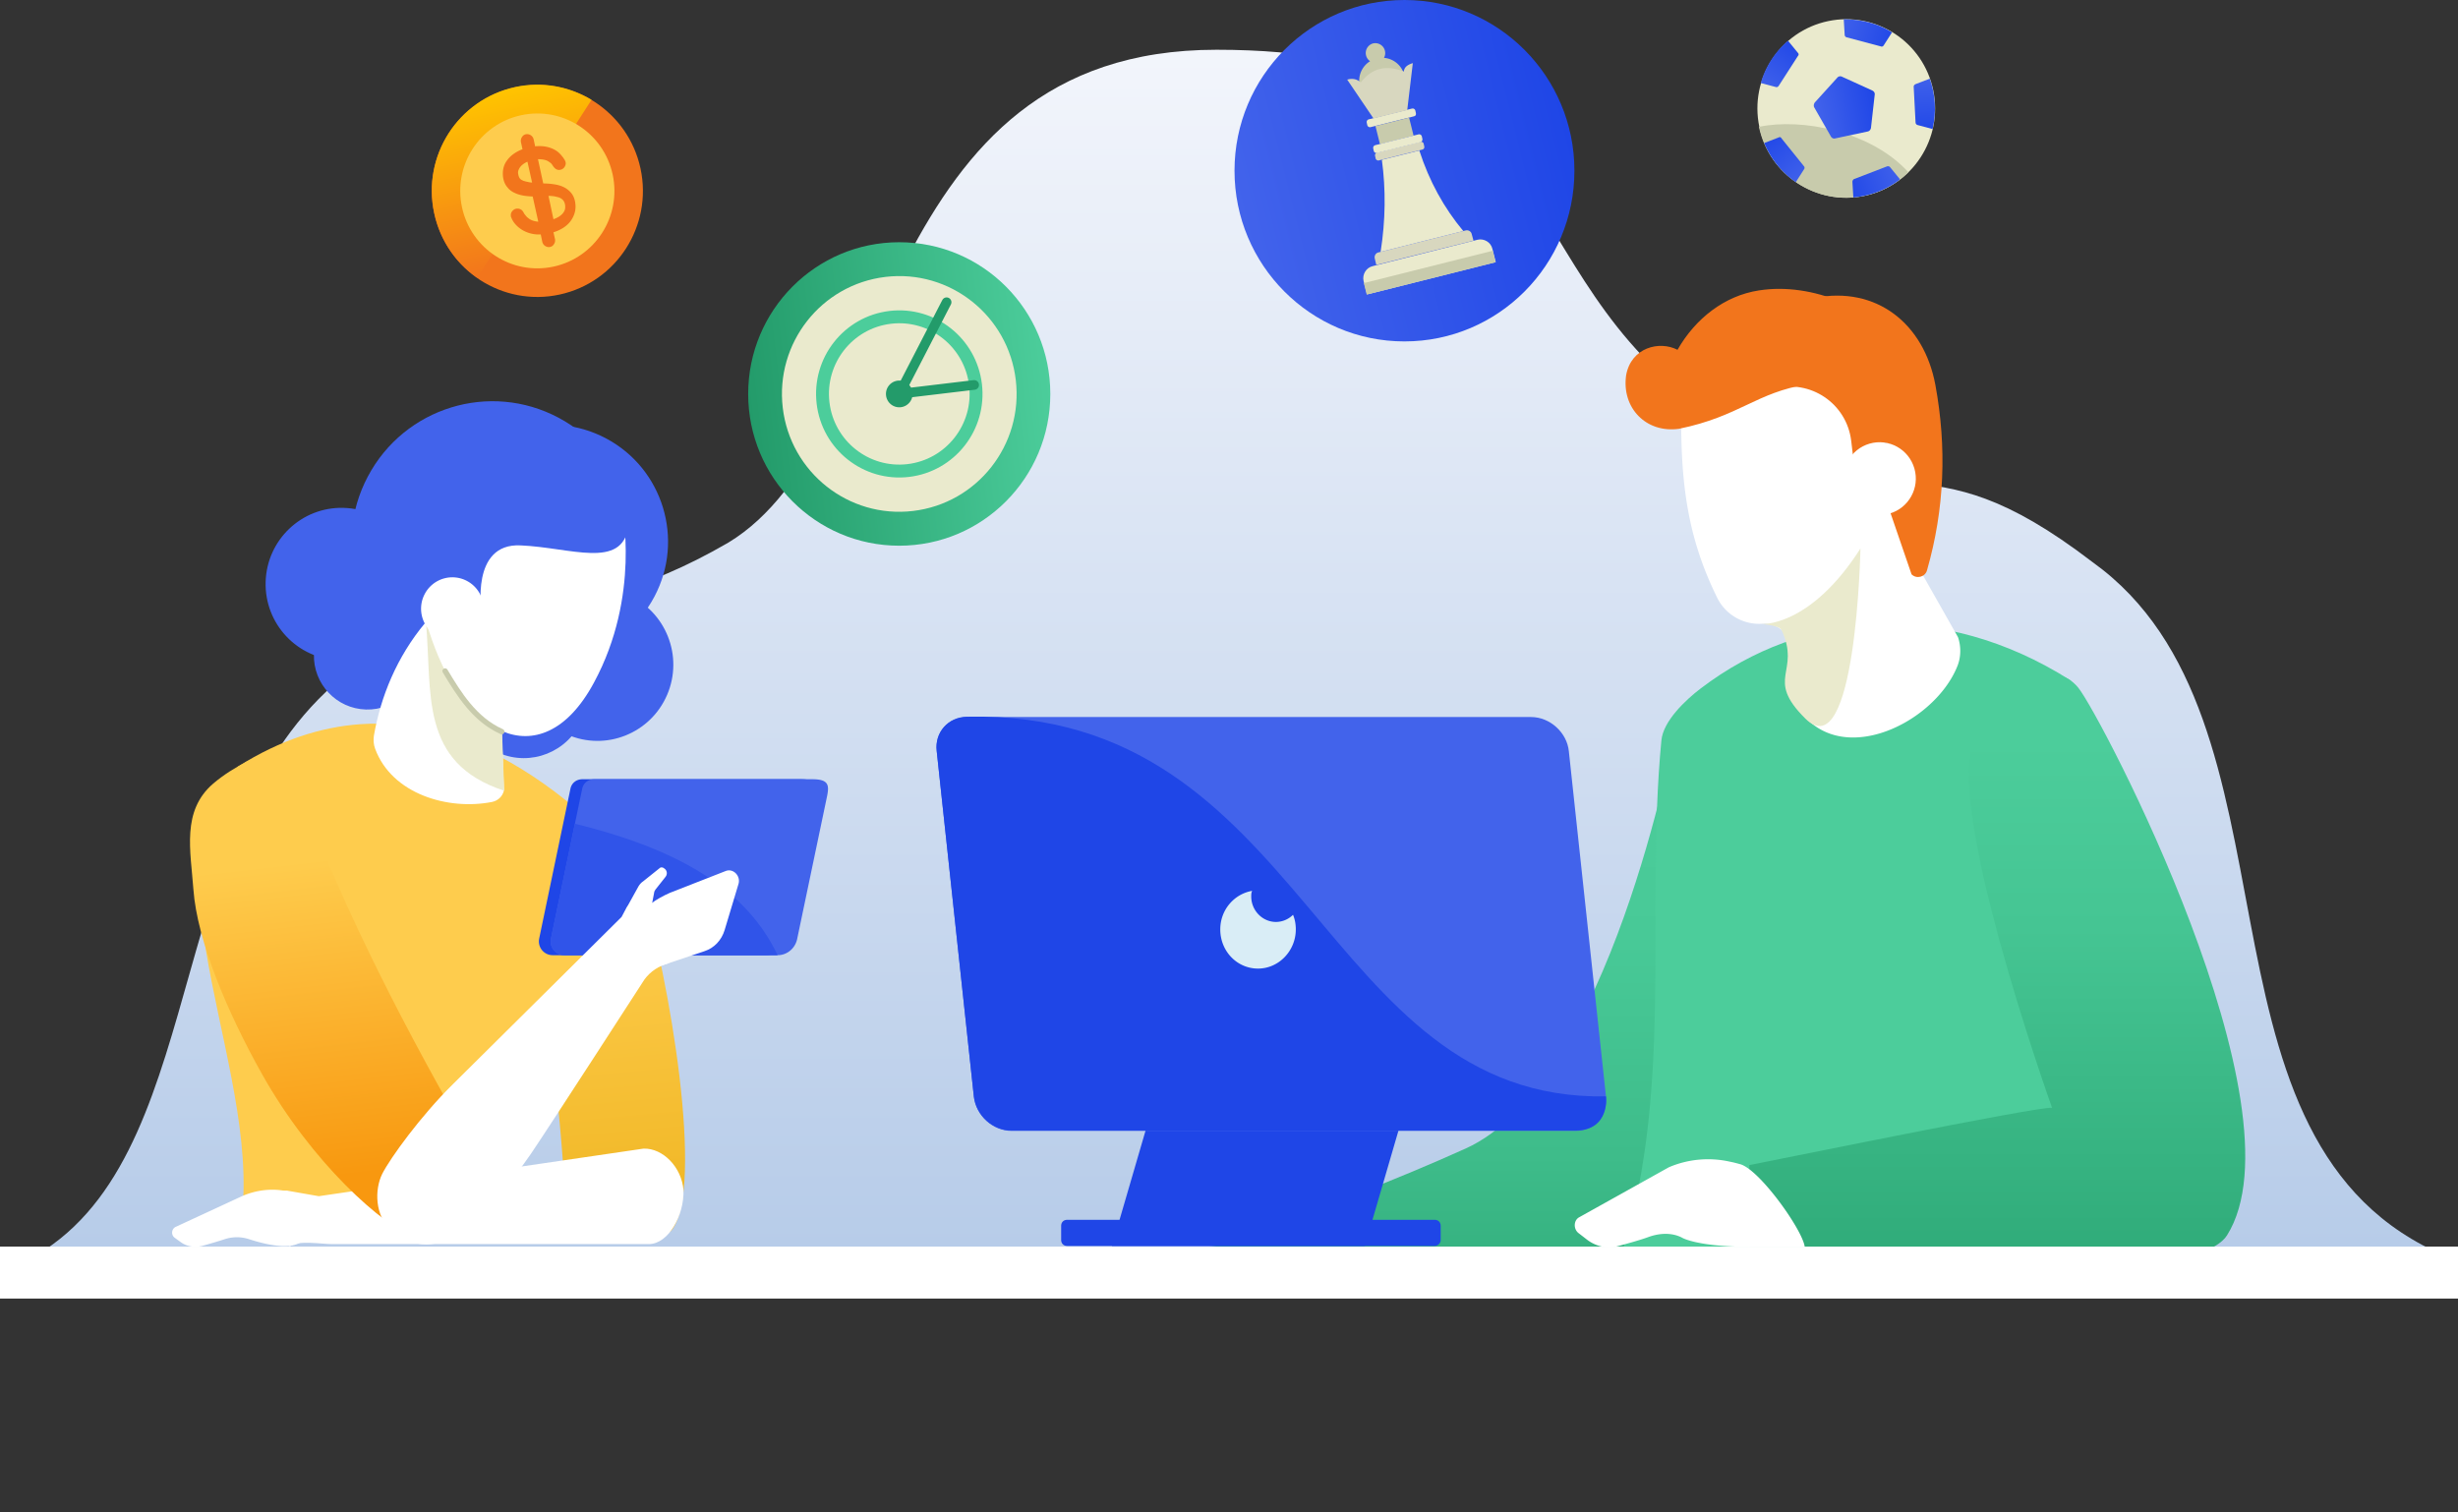 <svg width="455" height="280" viewBox="0 0 455 280" fill="none" xmlns="http://www.w3.org/2000/svg"><rect x="0" y="0" width="455" height="280" fill="#333333" stroke="none"/><path d="M41.992 231.352l408.698.287c-47.391-22.335-22.693-98.435-63.322-127.562-32.663-25.041-34.612-5.009-71.115-27.804C278.031 50.484 291.555 9.21 225.196 9.21c-63.494 0-58.967 72.244-90.37 91.24-32.091 18.651-47.39 7.541-69.797 23.659-35.013 26.365-25.73 86.807-56.675 107.243h33.638z" fill="url(#paint0_linear)"/><path d="M309.893 135.967s-11.977 64.703-38.624 76.676c-26.589 11.974-47.849 17.903-47.849 17.903s75.814 10.649 83.78.921c30.085-36.669 2.693-95.5 2.693-95.5z" fill="url(#paint1_linear)"/><path d="M314.821 127.448c19.025-14.506 44.697-16.521 68.364-1.554 19.541 20.09-10.085 77.942-4.412 107.415l-79.539 1.554c11.002-31.027 5.215-65.796 8.309-97.802.344-3.569 4.413-7.426 7.278-9.613z" fill="#4CCD9B"/><path d="M379.862 205.102s-21.203-59.176-13.868-68.789c7.335-9.614 14.212-14.391 18.682-9.038 4.068 4.893 42.348 77.942 27.563 101.429-7.163 11.34-88.421 7.656-88.421 7.656v-20.666c0 .058 54.038-11.052 56.044-10.592z" fill="url(#paint2_linear)"/><path d="M311.325 72.186c-.573 16.348.917 27.055 6.533 38.453a8.681 8.681 0 0 0 8.366 4.835h.115a4.936 4.936 0 0 1 4.584 2.476l.344 9.21c0 .691.229 1.439.516 2.072 6.876 14.219 26.245 5.181 30.6-6.044.631-1.669.631-3.569.058-5.238l-8.481-14.967-10.201-39.662-32.434 8.865z" fill="#fff"/><path d="M314.19 64.818l21.719-9.671c11.403-2.245 20.228 4.72 22.349 16.118 2.12 11.513 1.719 22.91-1.548 34.308-.344 1.267-1.948 1.67-2.865.749l-4.584-13.355c1.776-1.267 4.469.115 4.584-2.821.229-4.375-2.178-8.002-5.329-8.174-1.777-.058-3.324 1.036-4.527 2.705-.459.634-.917.921-.975-.23l-.343-2.878c-.86-6.908-7.565-11.398-14.269-9.613l-17.192 2.648c-9.283-2.936-8.939-7.541 2.98-9.786z" fill="#F2751C"/><path d="M345.364 71.438c-5.845 4.144-6.304-.576-10.773-.288-9.513 1.496-12.55 5.929-23.782 8.231-6.074.864-10.658-3.856-9.799-9.9.917-5.181 6.189-6.448 9.513-4.721 3.323-5.814 8.71-10.016 15.071-10.995 9.856-1.554 21.489 3.339 27.105 11.456l-7.335 6.216z" fill="#F2751C"/><path d="M325.88 115.532s9.055.806 18.51-13.988c0 0-.802 40.813-10.2 31.487-7.622-7.54-.745-8.519-4.413-16.405-.458-.921-3.897-1.094-3.897-1.094z" fill="#EAEACD"/><path d="M349.776 95.079c3.559-1.023 5.62-4.751 4.602-8.327-1.019-3.576-4.73-5.646-8.29-4.623-3.56 1.023-5.62 4.75-4.602 8.327 1.018 3.576 4.73 5.646 8.29 4.623z" fill="#fff"/><path d="M205.827 230.661h46.818l7.335-25.156h-46.818l-7.335 25.156z" fill="#1F46E7"/><path d="M283.418 132.743h-104.41c-3.495 0-6.017 2.878-5.615 6.332l6.876 63.954c.401 3.512 3.496 6.333 6.991 6.333h104.41c3.495 0 6.017-2.879 5.615-6.333l-6.876-63.954c-.344-3.454-3.496-6.332-6.991-6.332z" fill="#4263EB"/><path d="M179.008 132.686c-3.495.058-6.017 2.878-5.615 6.332l6.876 63.954c.401 3.512 3.496 6.332 6.991 6.332h104.41c6.418-.057 5.615-6.332 5.615-6.332-52.949.921-55.299-71.668-118.277-70.286zM265.596 230.661h-68.078c-.63 0-1.089-.461-1.089-1.094v-2.648c0-.633.459-1.094 1.089-1.094h68.078c.63 0 1.089.461 1.089 1.094v2.648c0 .576-.516 1.094-1.089 1.094z" fill="#1F46E7"/><path d="M231.614 165.958c0 2.591 2.063 4.721 4.585 4.721a4.502 4.502 0 0 0 3.151-1.324c.344.806.516 1.727.516 2.705 0 3.972-3.152 7.253-6.991 7.253-3.897 0-6.991-3.223-6.991-7.253 0-3.626 2.578-6.562 5.902-7.138-.172.346-.172.691-.172 1.036z" fill="#D9EDF6"/><path d="M324.276 230.834c.058-.058 9.799 0 9.799 0-.401-3.166-8.423-14.392-11.976-15.313-.631-.172-1.261-.345-1.891-.46a18.425 18.425 0 0 0-11.289 1.036l-16.619 9.268c-1.031.576-1.089 2.245 0 2.993l1.49 1.152c1.662 1.266 3.782 1.727 5.616 1.208 1.948-.518 4.412-1.208 5.788-1.726 1.948-.691 4.183-.864 6.131.115.058.057 2.866 1.727 12.951 1.727z" fill="#fff"/><path d="M0 240.403h455v-9.621H0v9.621z" fill="#fff"/><path d="M73.109 93.888c-.917-.058-1.777 0-2.636.057.286 1.152.573 2.36.916 3.512l1.72-3.57z" fill="#F2751C"/><path d="M105.773 151.855c5.902-.115 11.002 5.527 12.779 11.398 5.558 18.594 11.804 56.471 5.845 64.415-1.72 2.302-11.92 1.727-14.67.691v.633c-2.407-.921-4.413-1.497-4.871-4.375-1.376-22.68-3.84-43.807-8.138-62.342-1.203-7.887 5.158-10.247 9.055-10.42z" fill="url(#paint3_linear)"/><path d="M110.3 152.949c-4.986-4.605-10.258-8.635-15.817-11.801-8.71-4.95-17.993-7.771-27.792-7.08-7.278.518-14.842 2.936-22.521 7.771-18.91 19.457 5.558 58.083.114 86.52h48.194c3.896-36.381 18.738-40.411 17.822-75.41z" fill="#FECC4D"/><path d="M49.385 225.653c.057 3.512 4.297 5.066 4.297 5.066 1.433-1.151 5.903-.403 7.736-.403h58.738c3.61-.058 6.533-5.354 6.361-10.016-.344-4.203-3.782-7.772-7.393-7.656l-60.112 8.807-5.903-1.036c-3.724.172-3.84 1.784-3.724 5.238z" fill="#fff"/><path d="M141.76 176.838h-39.426a2.557 2.557 0 0 1-2.521-3.108l5.788-27.746c.229-1.036 1.088-1.727 2.234-1.727h40.343c3.037 0 3.152 1.094 2.751 3.108l-5.559 26.538c-.401 1.726-1.891 2.935-3.61 2.935z" fill="#1F46E7"/><path d="M143.938 176.838h-39.426a2.557 2.557 0 0 1-2.521-3.108l5.787-27.746c.23-1.036 1.089-1.727 2.235-1.727h40.343c3.037 0 3.152 1.094 2.75 3.108l-5.558 26.538c-.401 1.726-1.891 2.935-3.61 2.935z" fill="#4263EB"/><path d="M143.938 176.838h-39.426a2.557 2.557 0 0 1-2.521-3.108l4.412-21.241c15.816 3.914 30.945 10.361 37.535 24.349z" fill="#3054E9"/><path d="M39.471 145.063c-5.902 5.066-4.183 12.434-3.667 19.629.687 9.383 6.188 22.566 12.721 34.194 9.112 16.233 22.35 28.206 28.767 30.451 3.152 1.094 8.596-3.569 10.544-6.332 1.777-2.475 1.949-6.332.516-9.325C75 190.711 63.711 168.492 55.917 147.711c-2.406-5.757-6.819-8.635-10.085-6.793-2.35 1.209-4.47 2.533-6.361 4.145z" fill="url(#paint4_linear)"/><path d="M55.459 230.085c-2.292 1.324-6.762.173-9.398-.69a7.212 7.212 0 0 0-4.413 0c-1.031.345-2.808.863-4.24 1.266-1.375.346-2.865.115-4.011-.748l-1.032-.749c-.745-.518-.63-1.611.115-2.014l12.435-5.757c2.578-1.094 5.444-1.439 8.137-.863 3.21.633 6.36 1.036 9.513 2.533-.058-.058-3.897 5.008-7.106 7.022zM115.973 168.089l2.235-4.03c.229-.345.458-.633.802-.863l3.094-2.476c.172-.172.459-.172.688-.057l.172.115c.516.345.63 1.036.229 1.554l-1.776 2.245c-.115.115-.172.288-.287.461l-.802 4.202-4.355-1.151z" fill="#fff"/><path d="M122.735 168.837c2.75 2.13 3.266 6.677 1.031 9.498-1.776.46-3.381 1.497-4.469 2.993 0 0-17.478 27.056-21.031 32.294-3.553 5.238-9.8 12.492-13.983 15.082s-8.194 2.072-11.805-.864c-3.151-2.763-3.151-7.656-1.719-10.534 1.49-2.936 7.163-10.764 13.066-16.578 5.845-5.814 31.231-30.97 31.231-30.97l.917-1.727c2.235-2.821 4.011-1.324 6.762.806z" fill="#fff"/><path d="M115.399 175.284c.86-4.202 3.381-7.714 8.653-10.016l10.315-4.03c1.376-.518 2.751.921 2.35 2.36l-2.579 8.578c-.573 1.899-1.948 3.338-3.725 3.914l-8.939 2.993-6.075-3.799z" fill="#fff"/><path d="M114.254 112.831c6.761-12.808 1.906-28.698-10.845-35.49-12.75-6.791-28.568-1.914-35.329 10.894-6.761 12.808-1.906 28.697 10.845 35.489 12.75 6.792 28.567 1.915 35.329-10.893z" fill="#4263EB"/><path d="M121.15 110.435c5.575-10.562 1.572-23.663-8.942-29.263-10.514-5.6-23.556-1.58-29.131 8.982-5.575 10.561-1.572 23.663 8.942 29.263 10.513 5.6 23.556 1.579 29.131-8.982zM77.239 108.518c.219-7.786-5.887-14.277-13.638-14.497-7.75-.22-14.211 5.913-14.43 13.699-.22 7.786 5.886 14.276 13.636 14.497 7.751.22 14.212-5.913 14.431-13.699z" fill="#4263EB"/><path d="M96.275 121.828c.219-7.786-5.887-14.277-13.638-14.497-7.75-.22-14.211 5.913-14.43 13.699-.22 7.786 5.886 14.276 13.637 14.497 7.75.22 14.211-5.913 14.43-13.699z" fill="#4263EB"/><path d="M123.486 128.649c3.075-7.151-.203-15.451-7.321-18.541-7.118-3.089-15.381.204-18.456 7.354-3.075 7.15.202 15.451 7.32 18.54 7.118 3.089 15.381-.203 18.457-7.353zM77.93 121.68c.155-5.498-4.156-10.081-9.63-10.236-5.472-.156-10.034 4.175-10.19 9.673-.154 5.498 4.157 10.081 9.63 10.236 5.473.156 10.036-4.175 10.19-9.673z" fill="#4263EB"/><path d="M107.702 133.266c2.561-5.954-.168-12.866-6.095-15.438-5.927-2.572-12.808.169-15.368 6.123-2.56 5.954.168 12.865 6.095 15.438 5.927 2.572 12.807-.17 15.368-6.123z" fill="#4263EB"/><path d="M92.879 135.449l.401 10.88c-.23 1.094-1.089 1.9-2.177 2.13-8.138 1.612-18.567-1.439-21.662-9.844-.286-.748-.344-1.612-.229-2.417 1.26-7.254 4.24-14.564 9.455-20.839.172-.23-.63-12.203 4.871-9.958.287.115.688.057.917-.231 4.814-5.18 9.34 30.797 8.424 30.279z" fill="#fff"/><path d="M78.84 115.014c2.98 9.843 6.303 15.427 14.096 20.493l.401 10.88c-15.816-5.181-13.294-18.018-14.498-31.373z" fill="#EAEACD"/><path d="M115.113 94.003s3.553 16.233-5.157 32.351c-5.043 9.383-11.461 11.34-16.905 9.038-6.877-2.878-10.086-9.614-12.149-16.752-2.12-7.368-5.616-15.657-2.177-20.262 5.673-7.541 36.388-4.375 36.388-4.375z" fill="#fff"/><path d="M82.392 124.224c2.522 4.203 5.444 8.98 10.487 11.225" stroke="#C8CBAC" stroke-miterlimit="10" stroke-linecap="round"/><path d="M76.604 110.985l12.55 2.36s-2.12-12.837 7.22-12.377c9.341.403 18.739 4.49 19.942-3.454 1.204-8.001-21.546-15.081-31.69-9.9-10.142 5.18-8.022 23.371-8.022 23.371z" fill="#4263EB"/><path d="M88.849 115.415c1.497-2.837.422-6.357-2.402-7.861a5.775 5.775 0 0 0-7.825 2.413c-1.498 2.837-.422 6.356 2.402 7.86a5.775 5.775 0 0 0 7.825-2.412z" fill="#fff"/><path d="M103.594 54.53c10.548-2.29 17.252-12.735 14.972-23.331-2.279-10.596-12.678-17.33-23.226-15.04-10.548 2.29-17.252 12.735-14.972 23.331 2.28 10.596 12.678 17.33 23.226 15.04z" fill="#F2751C"/><path d="M109.497 18.478c-4.126-2.475-9.111-3.454-14.154-2.36-10.544 2.303-17.249 12.722-14.957 23.314 1.09 5.065 4.012 9.267 7.966 11.973l21.145-32.927z" fill="url(#paint5_linear)"/><path d="M102.48 49.355c7.703-1.672 12.598-9.3 10.933-17.037-1.664-7.738-9.257-12.655-16.96-10.983-7.702 1.672-12.597 9.3-10.933 17.037 1.665 7.737 9.258 12.654 16.96 10.983z" fill="#FECC4D"/><path d="M105.543 35.517c.115.115.23.23 0 0-.229-.288-.114-.173 0 0-.745-.806-1.776-1.209-2.865-1.381a13.156 13.156 0 0 0-2.12-.173l-.974-4.49c.573 0 1.203.058 1.719.288.229.115.458.288.687.46.115.115.172.23.287.346.057.115.115.23.229.345.287.403.745.633 1.204.518.458-.057.859-.46.974-.92a.971.971 0 0 0-.057-.692c-.058-.115-.115-.288-.23-.403a1.756 1.756 0 0 0-.286-.403c-.344-.46-.745-.863-1.204-1.15-1.031-.634-2.235-.864-3.38-.807-.172 0-.344 0-.46.058l-.286-1.324a1.246 1.246 0 0 0-.916-.921c-.459-.115-.975.057-1.204.46-.23.288-.286.634-.23.979l.287 1.324c-1.088.403-2.177 1.094-2.865 2.072-.344.46-.573.979-.688 1.554a4.674 4.674 0 0 0 0 1.785c.115.576.344 1.151.745 1.612.344.46.803.806 1.319 1.036 1.031.518 2.234.633 3.38.69l1.032 4.663c-.573-.057-1.146-.172-1.662-.518-.23-.172-.458-.345-.63-.575-.115-.115-.172-.23-.287-.346-.057-.115-.114-.23-.229-.403-.23-.403-.688-.633-1.203-.575-.459.057-.86.403-1.032.863a1.41 1.41 0 0 0 0 .69c.058.116.115.231.172.404.057.115.172.288.23.403.343.518.744.92 1.203 1.266.917.691 2.063 1.094 3.266 1.152h.63l.287 1.381c.115.46.458.806.917.921.458.115.974-.057 1.203-.46.229-.288.287-.634.229-.979l-.286-1.266c1.146-.346 2.292-.979 3.037-1.9.745-.921 1.146-2.072 1.032-3.224-.058-.863-.344-1.727-.975-2.36zm-7.048-1.727c-.287 0-.573-.057-.802-.115a4.762 4.762 0 0 1-.86-.23c-.23-.115-.516-.23-.63-.46-.172-.23-.23-.519-.287-.806-.057-.288 0-.576.115-.806.286-.691.974-1.152 1.604-1.44l.86 3.857zm6.074 5.008c-.286.921-1.26 1.497-2.12 1.785l-.917-4.317a5.89 5.89 0 0 1 1.719.23c.287.057.516.172.745.345.229.173.344.346.459.576.172.403.229.92.114 1.381z" fill="#F2751C"/><path d="M166.458 101.026c15.445 0 27.965-12.577 27.965-28.092 0-15.514-12.52-28.091-27.965-28.091-15.444 0-27.964 12.577-27.964 28.091 0 15.515 12.52 28.092 27.964 28.092z" fill="url(#paint6_linear)"/><path d="M169.016 94.595c11.912-1.415 20.427-12.262 19.019-24.228-1.408-11.966-12.207-20.52-24.119-19.105-11.912 1.415-20.427 12.262-19.019 24.228 1.409 11.966 12.207 20.52 24.119 19.105z" fill="#EAEACD"/><path d="M168.135 87.106c7.795-.926 13.367-8.024 12.445-15.854-.921-7.83-7.987-13.427-15.782-12.501-7.795.925-13.366 8.023-12.445 15.853.921 7.83 7.987 13.427 15.782 12.502z" stroke="#4CCD9B" stroke-width="2.386" stroke-miterlimit="10" stroke-linecap="round"/><path d="M166.755 75.387a2.473 2.473 0 0 0 2.158-2.749 2.467 2.467 0 0 0-2.736-2.167 2.472 2.472 0 0 0-2.158 2.749 2.467 2.467 0 0 0 2.736 2.167z" fill="#239B6A"/><path d="M175.226 55.953l-8.768 16.981M180.326 71.265l-13.008 1.554" stroke="#239B6A" stroke-width="1.789" stroke-miterlimit="10" stroke-linecap="round"/><path d="M345.118 36.256c8.892-1.861 14.599-10.611 12.746-19.544-1.853-8.933-10.564-14.665-19.456-12.804-8.893 1.861-14.599 10.612-12.746 19.544 1.853 8.933 10.564 14.665 19.456 12.804z" fill="#EAEACD"/><path d="M353.271 31.89c-2.177 2.13-4.985 3.742-8.194 4.376-8.882 1.842-17.593-3.857-19.484-12.78 7.851-1.669 20.687.749 27.678 8.405z" fill="#C8CBAC"/><path d="M338.888 25.213l-3.037-5.296c-.172-.288-.115-.69.115-.978l4.126-4.548a.712.712 0 0 1 .916-.172l5.559 2.532c.344.173.516.46.458.806l-.687 6.102c-.058.345-.287.633-.631.69l-5.959 1.267c-.344.115-.688-.057-.86-.403z" fill="url(#paint7_linear)"/><path d="M348.688 8.404l1.547-2.417a15.91 15.91 0 0 0-4.298-1.843 18.632 18.632 0 0 0-4.642-.575l.172 2.878c0 .23.172.403.344.46l6.304 1.67c.286.115.458 0 .573-.173z" fill="url(#paint8_linear)"/><path d="M332.814 9.786L330.98 7.54a16.15 16.15 0 0 0-5.042 7.829l2.807.748c.23.057.402-.058.516-.23l3.553-5.527c.172-.172.172-.403 0-.575z" fill="url(#paint9_linear)"/><path d="M329.261 25.443l-2.693 1.037a16.71 16.71 0 0 0 5.845 7.253l1.547-2.418a.444.444 0 0 0-.057-.576l-4.126-5.123c-.115-.23-.344-.288-.516-.173z" fill="url(#paint10_linear)"/><path d="M342.9 33.675l.172 2.878c3.152-.287 6.189-1.439 8.653-3.338l-1.834-2.245c-.115-.173-.344-.23-.573-.173l-6.132 2.36a.607.607 0 0 0-.286.518z" fill="url(#paint11_linear)"/><path d="M354.246 16.118l.343 6.562c0 .23.172.403.344.46l2.808.75c.745-3.224.516-6.39-.516-9.326l-2.693 1.036c-.172.115-.344.288-.286.518z" fill="url(#paint12_linear)"/><path d="M259.98 63.206c17.375 0 31.46-14.15 31.46-31.603C291.44 14.149 277.355 0 259.98 0s-31.46 14.15-31.46 31.603c0 17.454 14.085 31.603 31.46 31.603z" fill="url(#paint13_linear)"/><path d="M276.885 48.527l-23.839 5.986-.631-2.475c-.286-1.209.459-2.475 1.662-2.763l19.427-4.893c1.203-.288 2.464.46 2.75 1.67l.631 2.475z" fill="#EAEACD"/><path d="M276.314 46.425l-23.852 5.981.528 2.123 23.851-5.982-.527-2.122z" fill="#C8CBAC"/><path d="M272.759 44.555l-17.994 4.49-.286-1.209c-.115-.46.172-.978.63-1.094l16.217-4.087c.459-.115.975.173 1.089.633l.344 1.267z" fill="#D8D7BF"/><path d="M270.868 42.77l-15.301 3.857c.917-5.872.975-11.57.23-17.039l6.933-1.727c1.834 5.699 4.585 10.65 8.138 14.91z" fill="#EAEACD"/><path d="M263.304 27.689l-8.08 2.014c-.23.058-.516-.115-.573-.345l-.115-.518c-.057-.23.115-.518.344-.576l8.08-2.015c.229-.057.516.116.573.346l.114.518a.478.478 0 0 1-.343.576z" fill="#D8D7BF"/><path d="M261.756 21.53l-8.08 2.014c-.229.058-.515-.115-.573-.346l-.114-.518c-.058-.23.114-.518.343-.575l8.08-2.015c.23-.058.516.115.574.345l.114.518c.057.288-.057.519-.344.576z" fill="#EAEACD"/><path d="M260.837 21.776l-6.227 1.561.833 3.351 6.227-1.561-.833-3.351zM255.025 11.618a1.842 1.842 0 0 0 1.335-2.234 1.833 1.833 0 0 0-2.223-1.34 1.843 1.843 0 0 0 .888 3.574z" fill="#C8CBAC"/><path d="M256.868 19.087c2.273-.57 3.655-2.882 3.088-5.165a4.24 4.24 0 0 0-5.142-3.1c-2.272.569-3.654 2.881-3.087 5.164a4.239 4.239 0 0 0 5.141 3.1z" fill="#C8CBAC"/><path d="M260.495 20.378l-6.246 1.554-4.871-7.195c.975-.288 1.777-.116 2.522.518 2.063-2.706 4.756-3.282 7.965-2.015.057-.806.688-1.267 1.662-1.555l-1.032 8.693z" fill="#D8D7BF"/><path d="M262.959 26.307l-8.08 2.015c-.229.057-.515-.115-.573-.346l-.114-.518c-.058-.23.114-.518.344-.575l8.08-2.015c.229-.058.515.115.573.345l.114.518c.058.23-.114.518-.344.576z" fill="#EAEACD"/><defs><linearGradient id="paint0_linear" x1="229.515" y1="242.003" x2="229.515" y2="-22.559" gradientUnits="userSpaceOnUse"><stop stop-color="#B4CAE8"/><stop offset="1" stop-color="#FBFBFE"/></linearGradient><linearGradient id="paint1_linear" x1="272.37" y1="271.824" x2="272.37" y2="137.509" gradientUnits="userSpaceOnUse"><stop stop-color="#239B6A"/><stop offset=".127" stop-color="#2CA675"/><stop offset=".431" stop-color="#3EBC8A"/><stop offset=".726" stop-color="#48C997"/><stop offset="1" stop-color="#4CCD9B"/></linearGradient><linearGradient id="paint2_linear" x1="369.697" y1="262.816" x2="369.697" y2="137.062" gradientUnits="userSpaceOnUse"><stop stop-color="#239B6A"/><stop offset=".287" stop-color="#32AE7C"/><stop offset=".724" stop-color="#45C593"/><stop offset="1" stop-color="#4CCD9B"/></linearGradient><linearGradient id="paint3_linear" x1="114.96" y1="221.802" x2="109.992" y2="167.464" gradientUnits="userSpaceOnUse"><stop stop-color="#F1B827"/><stop offset="1" stop-color="#FECC4D"/></linearGradient><linearGradient id="paint4_linear" x1="65.61" y1="217.89" x2="58.772" y2="159.083" gradientUnits="userSpaceOnUse"><stop offset=".005" stop-color="#F8980F"/><stop offset="1" stop-color="#FECC4D"/></linearGradient><linearGradient id="paint5_linear" x1="99.252" y1="49.076" x2="92.247" y2="16.803" gradientUnits="userSpaceOnUse"><stop stop-color="#F2751C"/><stop offset="1" stop-color="#FFC400"/></linearGradient><linearGradient id="paint6_linear" x1="138.714" y1="76.221" x2="194.229" y2="69.688" gradientUnits="userSpaceOnUse"><stop stop-color="#239B6A"/><stop offset="1" stop-color="#4CCD9B"/></linearGradient><linearGradient id="paint7_linear" x1="336.016" y1="20.771" x2="347.267" y2="18.437" gradientUnits="userSpaceOnUse"><stop stop-color="#4263EB"/><stop offset="1" stop-color="#1F46E7"/></linearGradient><linearGradient id="paint8_linear" x1="339.778" y1="4.425" x2="351.16" y2="7.449" gradientUnits="userSpaceOnUse"><stop stop-color="#4263EB"/><stop offset="1" stop-color="#1F46E7"/></linearGradient><linearGradient id="paint9_linear" x1="326.305" y1="17.121" x2="332.749" y2="7.222" gradientUnits="userSpaceOnUse"><stop stop-color="#4263EB"/><stop offset="1" stop-color="#1F46E7"/></linearGradient><linearGradient id="paint10_linear" x1="334.07" y1="33.92" x2="326.612" y2="24.769" gradientUnits="userSpaceOnUse"><stop stop-color="#4263EB"/><stop offset="1" stop-color="#1F46E7"/></linearGradient><linearGradient id="paint11_linear" x1="352.384" y1="31.632" x2="341.384" y2="35.847" gradientUnits="userSpaceOnUse"><stop stop-color="#4263EB"/><stop offset="1" stop-color="#1F46E7"/></linearGradient><linearGradient id="paint12_linear" x1="355.946" y1="13.415" x2="356.58" y2="25.224" gradientUnits="userSpaceOnUse"><stop stop-color="#4263EB"/><stop offset="1" stop-color="#1F46E7"/></linearGradient><linearGradient id="paint13_linear" x1="229.471" y1="39.237" x2="290.512" y2="24.067" gradientUnits="userSpaceOnUse"><stop stop-color="#4263EB"/><stop offset="1" stop-color="#1F46E7"/></linearGradient></defs></svg>